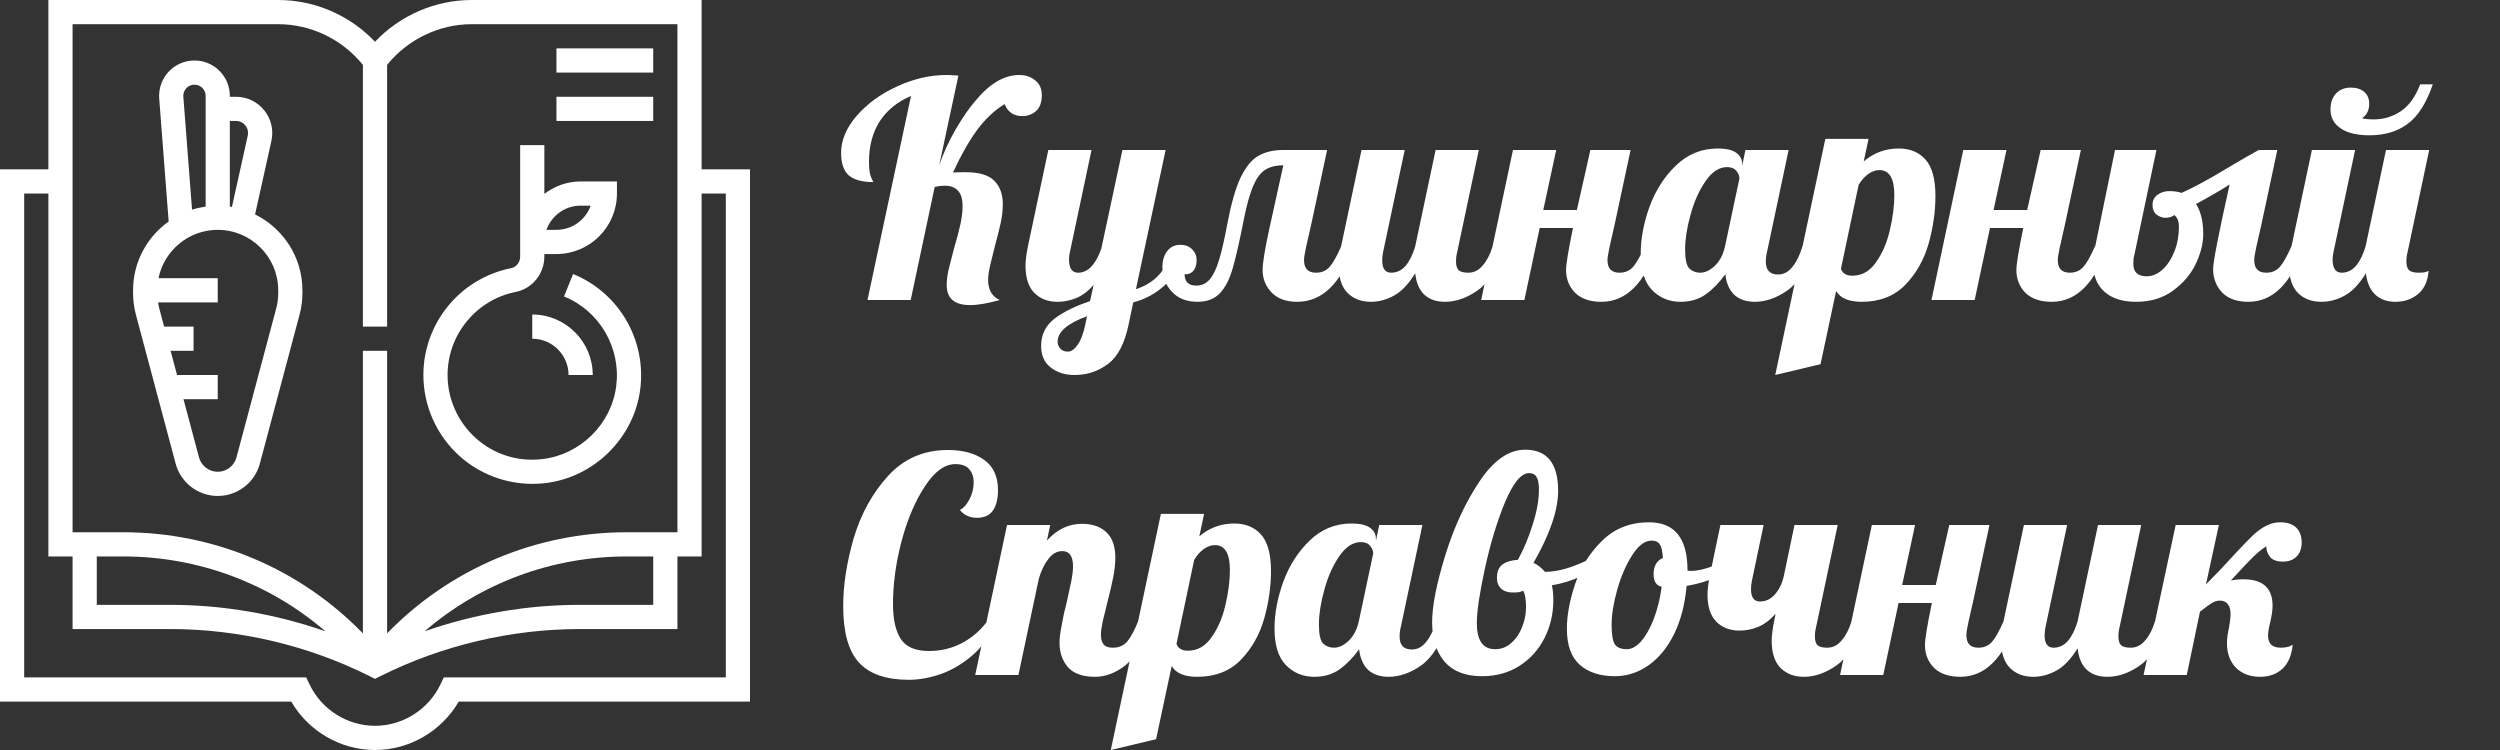 <svg width="200" height="60" viewBox="0 0 200 60" fill="none" xmlns="http://www.w3.org/2000/svg">
<rect x="0" y="0" width="200" height="60" fill="#333333" stroke="none"/>
<path d="M56.129 13.548V0H37.742C34.812 0 31.996 1.231 30 3.341C28.004 1.231 25.188 0 22.258 0H3.871V13.548H0V56.129H23.303C24.677 58.499 27.241 60 30 60C32.759 60 35.323 58.499 36.697 56.129H60V13.548H56.129ZM5.806 1.935H22.258C24.884 1.935 27.388 3.153 29.032 5.191V26.129H30.968V5.191C32.612 3.153 35.116 1.935 37.742 1.935H54.194V42.581H50.136C42.861 42.581 35.989 45.504 30.968 50.669V28.064H29.032V50.669C24.012 45.504 17.141 42.581 9.864 42.581H5.806V1.935ZM7.742 44.516H9.864C15.865 44.516 21.567 46.661 26.031 50.504C22.045 49.113 17.823 48.387 13.603 48.387H7.742V44.516ZM52.258 44.516V48.387H46.397C42.177 48.387 37.953 49.113 33.967 50.505C38.432 46.661 44.136 44.516 50.136 44.516H52.258ZM58.065 54.194H35.503L35.24 54.745C34.281 56.762 32.224 58.065 30 58.065C27.776 58.065 25.719 56.762 24.761 54.745L24.497 54.194H1.935V15.484H3.871V44.516H5.806V50.323H13.603C19.117 50.323 24.637 51.626 29.568 54.092L30 54.308L30.432 54.091C35.363 51.626 40.883 50.323 46.397 50.323H54.194V44.516H56.129V15.484H58.065V54.194Z" fill="white"/>
<path d="M14.051 37.089C14.456 38.613 15.842 39.677 17.419 39.677C18.997 39.677 20.383 38.613 20.788 37.089L23.964 25.178L23.965 25.177C24.117 24.607 24.194 24.019 24.194 23.433V23.226C24.194 20.563 22.645 18.261 20.406 17.154L21.712 11.274C21.904 10.41 21.696 9.518 21.142 8.828C20.589 8.138 19.762 7.742 18.878 7.742H18.387V7.667C18.387 6.108 17.117 4.839 15.559 4.839C14.773 4.839 14.016 5.169 13.482 5.745C12.948 6.322 12.677 7.101 12.737 7.884L13.493 17.716C11.773 18.946 10.645 20.954 10.645 23.226V23.433C10.645 24.019 10.722 24.607 10.873 25.179L14.051 37.089ZM22.258 23.226V23.433C22.258 23.852 22.203 24.272 22.096 24.679L18.919 36.59C18.737 37.269 18.122 37.742 17.419 37.742C16.717 37.742 16.102 37.269 15.92 36.59L14.679 31.936H17.419V30H14.163L13.647 28.064H15.484V26.129H13.13L12.744 24.68C12.702 24.52 12.674 24.356 12.648 24.194H17.419V22.258H12.678C13.128 20.053 15.082 18.387 17.419 18.387C20.087 18.387 22.258 20.558 22.258 23.226ZM18.878 9.677C19.173 9.677 19.448 9.809 19.632 10.039C19.817 10.27 19.886 10.567 19.821 10.855L18.554 16.554C18.499 16.545 18.442 16.537 18.386 16.528V9.677H18.878ZM14.667 7.736C14.648 7.485 14.731 7.245 14.902 7.061C15.074 6.876 15.306 6.774 15.559 6.774C16.051 6.774 16.452 7.175 16.452 7.667V16.529C16.079 16.584 15.713 16.66 15.363 16.773L14.667 7.736Z" fill="white"/>
<path d="M36.78 36.497C38.381 37.928 40.459 38.709 42.601 38.708C42.93 38.708 43.26 38.689 43.59 38.653C47.508 38.21 50.717 35.053 51.218 31.145C51.722 27.199 49.514 23.408 45.847 21.923L45.121 23.717C47.973 24.872 49.691 27.825 49.297 30.899C48.909 33.934 46.416 36.385 43.372 36.728C41.41 36.957 39.525 36.354 38.069 35.053C36.632 33.769 35.806 31.927 35.806 30C35.806 26.773 38.1 23.978 41.261 23.353C42.586 23.092 43.548 21.901 43.548 20.521V20.323H44.516C47.184 20.323 49.355 18.152 49.355 15.484V14.516H46.452C45.358 14.516 44.359 14.895 43.548 15.509V11.613H41.613V20.522C41.613 20.98 41.308 21.372 40.886 21.456C36.821 22.257 33.871 25.85 33.871 30C33.871 32.477 34.932 34.845 36.78 36.497ZM46.452 16.452H47.254C46.854 17.578 45.778 18.387 44.516 18.387H43.714C44.114 17.261 45.19 16.452 46.452 16.452Z" fill="white"/>
<path d="M42.581 27.097C44.181 27.097 45.484 28.399 45.484 30H47.419C47.419 27.332 45.248 25.161 42.581 25.161V27.097Z" fill="white"/>
<path d="M44.516 3.871H52.258V5.806H44.516V3.871Z" fill="white"/>
<path d="M44.516 7.742H52.258V9.677H44.516V7.742Z" fill="white"/>
<path d="M77.608 24.408C76.36 24.408 75.736 23.872 75.736 22.8C75.736 22.448 75.784 22.048 75.88 21.6C75.992 21.136 76.144 20.544 76.336 19.824C76.56 19.072 76.728 18.432 76.84 17.904C76.952 17.376 77.008 16.904 77.008 16.488C77.008 15.4 76.528 14.856 75.568 14.856C75.312 14.856 75.048 14.888 74.776 14.952L72.856 24H69.4L72.88 7.68C71.808 8.128 70.976 8.8 70.384 9.696C69.808 10.592 69.52 11.672 69.52 12.936C69.52 13.528 69.576 13.944 69.688 14.184C69.8 14.408 69.856 14.536 69.856 14.568C68.992 14.568 68.344 14.392 67.912 14.04C67.496 13.672 67.288 13.072 67.288 12.24C67.288 11.216 67.704 10.224 68.536 9.264C69.384 8.288 70.464 7.504 71.776 6.912C73.088 6.304 74.4 6 75.712 6C75.936 6 76.256 6.016 76.672 6.048L75.136 13.224C75.456 12.28 75.896 11.32 76.456 10.344C77.032 9.368 77.552 8.616 78.016 8.088C79.152 6.696 80.328 6 81.544 6C82.056 6 82.48 6.144 82.816 6.432C83.168 6.704 83.344 7.096 83.344 7.608C83.344 8.184 83.192 8.608 82.888 8.88C82.584 9.152 82.216 9.288 81.784 9.288C81.096 9.288 80.624 8.968 80.368 8.328C79.552 8.824 78.808 9.528 78.136 10.44C77.48 11.352 76.848 12.472 76.24 13.8C76.496 13.784 76.832 13.776 77.248 13.776C78.336 13.776 79.104 14.008 79.552 14.472C80 14.92 80.224 15.544 80.224 16.344C80.224 16.808 80.168 17.304 80.056 17.832C79.944 18.344 79.784 18.984 79.576 19.752C79.448 20.248 79.328 20.736 79.216 21.216C79.104 21.696 79.048 22.096 79.048 22.416C79.048 22.784 79.128 23.112 79.288 23.4C79.464 23.688 79.696 23.888 79.984 24C79.008 24.272 78.216 24.408 77.608 24.408ZM85.978 30C85.21 30 84.57 29.8 84.058 29.4C83.546 29 83.29 28.424 83.29 27.672C83.29 26.76 83.658 26.024 84.394 25.464C85.13 24.92 86.066 24.464 87.202 24.096L87.49 22.8C87.026 23.312 86.554 23.664 86.074 23.856C85.594 24.048 85.106 24.144 84.61 24.144C83.842 24.144 83.218 23.904 82.738 23.424C82.274 22.944 82.042 22.224 82.042 21.264C82.042 20.864 82.106 20.344 82.234 19.704L83.866 12H87.322L85.594 20.16C85.546 20.352 85.522 20.552 85.522 20.76C85.522 21.464 85.762 21.816 86.242 21.816C86.658 21.816 87.026 21.64 87.346 21.288C87.666 20.92 87.922 20.44 88.114 19.848L89.794 12H93.25L90.874 23.136C91.642 22.88 92.258 22.496 92.722 21.984C93.186 21.472 93.578 20.712 93.898 19.704H94.906C94.474 21.128 93.89 22.176 93.154 22.848C92.418 23.504 91.586 23.952 90.658 24.192L90.298 25.92C89.978 27.472 89.426 28.536 88.642 29.112C87.858 29.704 86.97 30 85.978 30ZM85.426 28.128C85.698 28.128 85.962 27.944 86.218 27.576C86.474 27.208 86.674 26.68 86.818 25.992L86.962 25.296C85.394 25.872 84.61 26.552 84.61 27.336C84.61 27.544 84.682 27.728 84.826 27.888C84.97 28.048 85.17 28.128 85.426 28.128ZM95.802 24.144C94.938 24.144 94.258 23.88 93.762 23.352C93.25 22.808 92.994 22.152 92.994 21.384C92.994 20.84 93.122 20.408 93.378 20.088C93.634 19.752 93.986 19.584 94.434 19.584C94.818 19.584 95.13 19.704 95.37 19.944C95.61 20.184 95.73 20.472 95.73 20.808C95.73 21.192 95.634 21.488 95.442 21.696C95.25 21.888 95.026 21.968 94.77 21.936C94.77 22.544 95.082 22.848 95.706 22.848C96.138 22.848 96.498 22.68 96.786 22.344C97.074 21.992 97.322 21.472 97.53 20.784C97.738 20.096 97.954 19.152 98.178 17.952C98.482 16.336 98.834 15.096 99.234 14.232C99.65 13.368 100.122 12.784 100.65 12.48C101.194 12.16 101.858 12 102.642 12H106.17L104.898 17.952C104.738 18.64 104.602 19.24 104.49 19.752C104.378 20.264 104.322 20.616 104.322 20.808C104.322 21.48 104.642 21.816 105.282 21.816C105.73 21.816 106.09 21.664 106.362 21.36C106.634 21.056 106.946 20.504 107.298 19.704H108.306C107.298 22.664 105.786 24.144 103.77 24.144C102.89 24.144 102.21 23.896 101.73 23.4C101.25 22.904 101.01 22.304 101.01 21.6C101.01 21.04 101.186 19.952 101.538 18.336L102.666 13.224C102.058 13.224 101.562 13.352 101.178 13.608C100.81 13.864 100.498 14.296 100.242 14.904C99.986 15.512 99.746 16.368 99.522 17.472C99.17 19.28 98.866 20.616 98.61 21.48C98.37 22.328 98.034 22.984 97.602 23.448C97.17 23.912 96.57 24.144 95.802 24.144ZM109.665 24.144C108.897 24.144 108.273 23.904 107.793 23.424C107.329 22.944 107.097 22.224 107.097 21.264C107.097 20.864 107.161 20.344 107.289 19.704L108.921 12H112.377L110.649 20.16C110.601 20.4 110.577 20.624 110.577 20.832C110.577 21.488 110.817 21.816 111.297 21.816C111.745 21.816 112.129 21.632 112.449 21.264C112.769 20.88 113.025 20.36 113.217 19.704L114.849 12H118.305L116.577 20.16C116.513 20.4 116.481 20.656 116.481 20.928C116.481 21.248 116.553 21.48 116.697 21.624C116.857 21.752 117.113 21.816 117.465 21.816C117.913 21.816 118.297 21.624 118.617 21.24C118.953 20.856 119.217 20.344 119.409 19.704H120.417C119.825 21.432 119.089 22.608 118.209 23.232C117.345 23.84 116.473 24.144 115.593 24.144C114.905 24.144 114.353 23.952 113.937 23.568C113.537 23.184 113.297 22.616 113.217 21.864C112.673 22.744 112.097 23.344 111.489 23.664C110.897 23.984 110.289 24.144 109.665 24.144ZM128.118 24.144C127.206 24.144 126.502 23.904 126.006 23.424C125.526 22.928 125.286 22.32 125.286 21.6C125.286 21.136 125.47 20.016 125.838 18.24H123.174L121.95 24H118.494L121.038 12H124.494L123.462 16.8H126.15L127.23 12H130.446L129.174 17.952C129.014 18.64 128.878 19.24 128.766 19.752C128.654 20.264 128.598 20.616 128.598 20.808C128.598 21.48 128.918 21.816 129.558 21.816C130.006 21.816 130.366 21.664 130.638 21.36C130.91 21.056 131.222 20.504 131.574 19.704H132.582C131.574 22.664 130.086 24.144 128.118 24.144ZM134.45 24.144C133.538 24.144 132.778 23.832 132.17 23.208C131.562 22.584 131.258 21.608 131.258 20.28C131.258 19.096 131.49 17.856 131.954 16.56C132.434 15.248 133.138 14.144 134.066 13.248C135.01 12.336 136.13 11.88 137.426 11.88C138.082 11.88 138.57 11.992 138.89 12.216C139.21 12.44 139.37 12.736 139.37 13.104V13.272L139.634 12H143.09L141.362 20.16C141.298 20.4 141.266 20.656 141.266 20.928C141.266 21.616 141.594 21.96 142.25 21.96C142.698 21.96 143.082 21.752 143.402 21.336C143.738 20.92 144.002 20.376 144.194 19.704H145.202C144.61 21.432 143.874 22.608 142.994 23.232C142.13 23.84 141.258 24.144 140.378 24.144C139.706 24.144 139.162 23.96 138.746 23.592C138.346 23.208 138.106 22.656 138.026 21.936C137.562 22.592 137.042 23.128 136.466 23.544C135.906 23.944 135.234 24.144 134.45 24.144ZM136.01 21.816C136.41 21.816 136.802 21.632 137.186 21.264C137.586 20.88 137.858 20.36 138.002 19.704L139.154 14.28C139.154 14.072 139.074 13.872 138.914 13.68C138.754 13.472 138.506 13.368 138.17 13.368C137.53 13.368 136.954 13.744 136.442 14.496C135.93 15.232 135.53 16.128 135.242 17.184C134.954 18.224 134.81 19.144 134.81 19.944C134.81 20.744 134.922 21.256 135.146 21.48C135.386 21.704 135.674 21.816 136.01 21.816ZM146.027 11.112H149.483L149.099 12.912C149.899 12.224 150.835 11.88 151.907 11.88C152.803 11.88 153.515 12.176 154.043 12.768C154.571 13.36 154.835 14.328 154.835 15.672C154.835 16.936 154.651 18.216 154.283 19.512C153.915 20.792 153.291 21.888 152.411 22.8C151.531 23.696 150.371 24.144 148.931 24.144C147.907 24.144 147.227 23.856 146.891 23.28L145.643 29.136L142.019 30L146.027 11.112ZM148.187 22.056C148.955 22.056 149.587 21.696 150.083 20.976C150.595 20.256 150.963 19.4 151.187 18.408C151.427 17.4 151.547 16.464 151.547 15.6C151.547 14.272 151.147 13.608 150.347 13.608C150.059 13.608 149.763 13.712 149.459 13.92C149.171 14.128 148.915 14.416 148.691 14.784L147.275 21.504C147.403 21.872 147.707 22.056 148.187 22.056ZM164.142 24.144C163.23 24.144 162.526 23.904 162.03 23.424C161.55 22.928 161.31 22.32 161.31 21.6C161.31 21.136 161.494 20.016 161.862 18.24H159.198L157.974 24H154.518L157.062 12H160.518L159.486 16.8H162.174L163.254 12H166.47L165.198 17.952C165.038 18.64 164.902 19.24 164.79 19.752C164.678 20.264 164.622 20.616 164.622 20.808C164.622 21.48 164.942 21.816 165.582 21.816C166.03 21.816 166.39 21.664 166.662 21.36C166.934 21.056 167.246 20.504 167.598 19.704H168.606C167.598 22.664 166.11 24.144 164.142 24.144ZM170.882 24.144C169.794 24.144 168.946 23.872 168.338 23.328C167.746 22.784 167.45 22.032 167.45 21.072C167.45 20.592 167.506 20.136 167.618 19.704L169.202 12H172.514L170.738 20.448C170.69 20.576 170.666 20.8 170.666 21.12C170.666 21.776 171.026 22.104 171.746 22.104C172.178 22.104 172.594 21.928 172.994 21.576C173.394 21.208 173.714 20.72 173.954 20.112C174.194 19.504 174.314 18.84 174.314 18.12C174.314 17.72 174.194 17.416 173.954 17.208C173.746 17.352 173.514 17.424 173.258 17.424C172.986 17.424 172.738 17.336 172.514 17.16C172.306 16.984 172.202 16.728 172.202 16.392C172.202 16.04 172.338 15.768 172.61 15.576C172.882 15.384 173.194 15.288 173.546 15.288C173.914 15.288 174.242 15.336 174.53 15.432C175.554 14.968 176.778 14.304 178.202 13.44C179.354 12.752 180.186 12.272 180.698 12H182.186L180.914 17.952C180.754 18.64 180.618 19.24 180.506 19.752C180.394 20.264 180.338 20.616 180.338 20.808C180.338 21.48 180.658 21.816 181.298 21.816C181.746 21.816 182.106 21.664 182.378 21.36C182.65 21.056 182.962 20.504 183.314 19.704H184.322C183.314 22.664 181.834 24.144 179.882 24.144C178.954 24.144 178.25 23.896 177.77 23.4C177.29 22.888 177.05 22.264 177.05 21.528C177.05 20.952 177.49 18.696 178.37 14.76C177.618 15.24 176.722 15.76 175.682 16.32C176.066 16.912 176.258 17.712 176.258 18.72C176.258 19.472 176.058 20.272 175.658 21.12C175.258 21.952 174.65 22.664 173.834 23.256C173.034 23.848 172.05 24.144 170.882 24.144ZM189.56 10.824C188.568 10.824 187.8 10.64 187.256 10.272C186.712 9.904 186.44 9.4 186.44 8.76C186.44 8.232 186.584 7.808 186.872 7.488C187.176 7.168 187.568 7.008 188.048 7.008C188.512 7.008 188.872 7.12 189.128 7.344C189.4 7.568 189.536 7.888 189.536 8.304C189.536 8.816 189.344 9.2 188.96 9.456C189.168 9.52 189.488 9.552 189.92 9.552C190.688 9.552 191.4 9.336 192.056 8.904C192.712 8.472 193.232 7.752 193.616 6.744H194.624C194.112 8.248 193.44 9.304 192.608 9.912C191.792 10.52 190.776 10.824 189.56 10.824ZM185.696 24.144C184.928 24.144 184.304 23.904 183.824 23.424C183.36 22.944 183.128 22.224 183.128 21.264C183.128 20.864 183.192 20.344 183.32 19.704L184.952 12H188.408L186.68 20.16C186.632 20.352 186.608 20.552 186.608 20.76C186.608 21.464 186.848 21.816 187.328 21.816C187.776 21.816 188.16 21.632 188.48 21.264C188.8 20.88 189.056 20.36 189.248 19.704L190.88 12H194.336L192.608 20.16C192.544 20.4 192.512 20.656 192.512 20.928C192.512 21.248 192.584 21.48 192.728 21.624C192.888 21.752 193.144 21.816 193.496 21.816C193.752 21.816 193.936 21.8 194.048 21.768C194.176 21.72 194.256 21.688 194.288 21.672C194.224 22.488 193.944 23.104 193.448 23.52C192.952 23.936 192.344 24.144 191.624 24.144C190.952 24.144 190.408 23.944 189.992 23.544C189.592 23.144 189.352 22.584 189.272 21.864C188.728 22.744 188.152 23.344 187.544 23.664C186.952 23.984 186.336 24.144 185.696 24.144ZM72.712 54.384C70.904 54.384 69.576 53.928 68.728 53.016C67.88 52.104 67.456 50.592 67.456 48.48C67.456 46.8 67.736 44.992 68.296 43.056C68.872 41.12 69.784 39.464 71.032 38.088C72.296 36.696 73.896 36 75.832 36C77.032 36 78 36.264 78.736 36.792C79.472 37.32 79.84 38.128 79.84 39.216C79.84 39.904 79.704 40.448 79.432 40.848C79.16 41.232 78.736 41.424 78.16 41.424C77.584 41.424 77.128 41.216 76.792 40.8C77.08 40.656 77.336 40.368 77.56 39.936C77.784 39.504 77.896 39.056 77.896 38.592C77.896 38.16 77.776 37.808 77.536 37.536C77.312 37.264 76.944 37.128 76.432 37.128C75.584 37.128 74.776 37.712 74.008 38.88C73.24 40.032 72.616 41.488 72.136 43.248C71.672 45.008 71.44 46.704 71.44 48.336C71.44 49.552 71.648 50.48 72.064 51.12C72.48 51.76 73.232 52.08 74.32 52.08C75.264 52.08 76.136 51.872 76.936 51.456C77.736 51.04 78.424 50.448 79 49.68L79.552 49.92C79.152 50.928 78.56 51.768 77.776 52.44C76.992 53.112 76.152 53.608 75.256 53.928C74.36 54.232 73.512 54.384 72.712 54.384ZM87.594 54.144C86.618 54.144 85.898 53.888 85.434 53.376C84.986 52.848 84.762 52.2 84.762 51.432C84.762 51.096 84.802 50.72 84.882 50.304C84.962 49.872 85.042 49.456 85.122 49.056C85.218 48.656 85.282 48.4 85.314 48.288C85.442 47.728 85.562 47.176 85.674 46.632C85.786 46.088 85.842 45.648 85.842 45.312C85.842 44.496 85.554 44.088 84.978 44.088C84.562 44.088 84.194 44.296 83.874 44.712C83.554 45.112 83.298 45.64 83.106 46.296L81.474 54H78.018L80.562 42H84.018L83.754 43.248C84.554 42.352 85.49 41.904 86.562 41.904C87.378 41.904 88.026 42.128 88.506 42.576C88.986 43.024 89.226 43.704 89.226 44.616C89.226 45.08 89.17 45.6 89.058 46.176C88.946 46.736 88.786 47.424 88.578 48.24C88.45 48.736 88.33 49.224 88.218 49.704C88.122 50.168 88.074 50.536 88.074 50.808C88.074 51.128 88.146 51.376 88.29 51.552C88.434 51.728 88.682 51.816 89.034 51.816C89.514 51.816 89.898 51.648 90.186 51.312C90.474 50.96 90.762 50.424 91.05 49.704H92.058C91.466 51.464 90.778 52.648 89.994 53.256C89.226 53.848 88.426 54.144 87.594 54.144ZM92.871 41.112H96.327L95.943 42.912C96.743 42.224 97.679 41.88 98.751 41.88C99.647 41.88 100.359 42.176 100.887 42.768C101.415 43.36 101.679 44.328 101.679 45.672C101.679 46.936 101.495 48.216 101.127 49.512C100.759 50.792 100.135 51.888 99.255 52.8C98.375 53.696 97.215 54.144 95.775 54.144C94.751 54.144 94.071 53.856 93.735 53.28L92.487 59.136L88.863 60L92.871 41.112ZM95.031 52.056C95.799 52.056 96.431 51.696 96.927 50.976C97.439 50.256 97.807 49.4 98.031 48.408C98.271 47.4 98.391 46.464 98.391 45.6C98.391 44.272 97.991 43.608 97.191 43.608C96.903 43.608 96.607 43.712 96.303 43.92C96.015 44.128 95.759 44.416 95.535 44.784L94.119 51.504C94.247 51.872 94.551 52.056 95.031 52.056ZM105.153 54.144C104.241 54.144 103.481 53.832 102.873 53.208C102.265 52.584 101.961 51.608 101.961 50.28C101.961 49.096 102.193 47.856 102.657 46.56C103.137 45.248 103.841 44.144 104.769 43.248C105.713 42.336 106.833 41.88 108.129 41.88C108.785 41.88 109.273 41.992 109.593 42.216C109.913 42.44 110.073 42.736 110.073 43.104V43.272L110.337 42H113.793L112.065 50.16C112.001 50.4 111.969 50.656 111.969 50.928C111.969 51.616 112.297 51.96 112.953 51.96C113.401 51.96 113.785 51.752 114.105 51.336C114.441 50.92 114.705 50.376 114.897 49.704H115.905C115.313 51.432 114.577 52.608 113.697 53.232C112.833 53.84 111.961 54.144 111.081 54.144C110.409 54.144 109.865 53.96 109.449 53.592C109.049 53.208 108.809 52.656 108.729 51.936C108.265 52.592 107.745 53.128 107.169 53.544C106.609 53.944 105.937 54.144 105.153 54.144ZM106.713 51.816C107.113 51.816 107.505 51.632 107.889 51.264C108.289 50.88 108.561 50.36 108.705 49.704L109.857 44.28C109.857 44.072 109.777 43.872 109.617 43.68C109.457 43.472 109.209 43.368 108.873 43.368C108.233 43.368 107.657 43.744 107.145 44.496C106.633 45.232 106.233 46.128 105.945 47.184C105.657 48.224 105.513 49.144 105.513 49.944C105.513 50.744 105.625 51.256 105.849 51.48C106.089 51.704 106.377 51.816 106.713 51.816ZM118.554 54.096C117.226 54.096 116.226 53.704 115.554 52.92C114.898 52.136 114.57 51.088 114.57 49.776C114.57 48.496 114.914 46.736 115.602 44.496C116.29 42.24 117.202 40.256 118.338 38.544C119.474 36.832 120.698 35.976 122.01 35.976C123.77 35.976 124.65 37.072 124.65 39.264C124.65 40.816 123.994 42.736 122.682 45.024C123.018 45.184 123.322 45.424 123.594 45.744C124.298 45.744 125.058 45.592 125.874 45.288C126.706 44.984 127.41 44.632 127.986 44.232L128.202 44.88C127.77 45.344 127.194 45.752 126.474 46.104C125.77 46.44 124.994 46.68 124.146 46.824C124.226 47.128 124.266 47.528 124.266 48.024C124.266 49.096 124.034 50.096 123.57 51.024C123.106 51.952 122.442 52.696 121.578 53.256C120.714 53.816 119.706 54.096 118.554 54.096ZM119.61 51.936C120.106 51.936 120.538 51.768 120.906 51.432C121.29 51.096 121.578 50.672 121.77 50.16C121.978 49.648 122.082 49.12 122.082 48.576C122.082 47.984 122.01 47.544 121.866 47.256C121.754 47.304 121.634 47.344 121.506 47.376C121.378 47.392 121.21 47.4 121.002 47.4C120.618 47.4 120.314 47.296 120.09 47.088C119.866 46.88 119.754 46.592 119.754 46.224C119.754 45.744 119.898 45.392 120.186 45.168C120.49 44.944 120.906 44.816 121.434 44.784C121.898 43.936 122.29 43 122.61 41.976C122.946 40.936 123.114 40 123.114 39.168C123.114 38.688 123.05 38.352 122.922 38.16C122.81 37.952 122.61 37.848 122.322 37.848C121.698 37.848 121.058 38.624 120.402 40.176C119.762 41.728 119.226 43.496 118.794 45.48C118.362 47.464 118.146 48.92 118.146 49.848C118.146 51.24 118.634 51.936 119.61 51.936ZM129.192 54.096C128.008 54.096 127.072 53.792 126.384 53.184C125.696 52.576 125.351 51.616 125.351 50.304C125.351 49.216 125.575 48.008 126.024 46.68C126.472 45.352 127.192 44.208 128.184 43.248C129.176 42.272 130.424 41.784 131.928 41.784C133.976 41.784 135 43.064 135 45.624V45.648C135.048 45.664 135.136 45.672 135.264 45.672C135.792 45.672 136.4 45.536 137.088 45.264C137.776 44.976 138.4 44.632 138.96 44.232L139.176 44.88C138.712 45.376 138.104 45.8 137.352 46.152C136.616 46.488 135.808 46.728 134.928 46.872C134.8 48.328 134.472 49.6 133.944 50.688C133.416 51.776 132.736 52.616 131.904 53.208C131.072 53.8 130.168 54.096 129.192 54.096ZM130.152 51.936C130.536 51.936 130.92 51.72 131.304 51.288C131.688 50.84 132.024 50.24 132.312 49.488C132.6 48.72 132.808 47.872 132.936 46.944C132.504 46.848 132.288 46.512 132.288 45.936C132.288 45.28 132.536 44.848 133.032 44.64C133 44.112 132.92 43.752 132.792 43.56C132.664 43.352 132.44 43.248 132.12 43.248C131.592 43.248 131.08 43.632 130.584 44.4C130.088 45.168 129.688 46.088 129.384 47.16C129.08 48.232 128.928 49.176 128.928 49.992C128.928 50.76 129.016 51.28 129.192 51.552C129.368 51.808 129.688 51.936 130.152 51.936ZM144.304 54.144C143.536 54.144 142.912 53.904 142.432 53.424C141.968 52.944 141.736 52.224 141.736 51.264C141.736 50.864 141.8 50.344 141.928 49.704L142.048 49.104C141.584 49.616 141.112 49.968 140.632 50.16C140.152 50.352 139.664 50.448 139.168 50.448C138.4 50.448 137.776 50.208 137.296 49.728C136.832 49.248 136.6 48.528 136.6 47.568C136.6 47.168 136.664 46.648 136.792 46.008L137.632 42H141.088L140.152 46.464C140.104 46.704 140.08 46.928 140.08 47.136C140.08 47.792 140.32 48.12 140.8 48.12C141.264 48.12 141.664 47.928 142 47.544C142.352 47.144 142.592 46.632 142.72 46.008L143.56 42H147.016L145.288 50.16C145.224 50.4 145.192 50.656 145.192 50.928C145.192 51.248 145.264 51.48 145.408 51.624C145.568 51.752 145.824 51.816 146.176 51.816C146.624 51.816 147.008 51.624 147.328 51.24C147.664 50.856 147.928 50.344 148.12 49.704H149.128C148.536 51.432 147.8 52.608 146.92 53.232C146.056 53.84 145.184 54.144 144.304 54.144ZM156.829 54.144C155.917 54.144 155.213 53.904 154.717 53.424C154.237 52.928 153.997 52.32 153.997 51.6C153.997 51.136 154.181 50.016 154.549 48.24H151.885L150.661 54H147.205L149.749 42H153.205L152.173 46.8H154.861L155.941 42H159.157L157.885 47.952C157.725 48.64 157.589 49.24 157.477 49.752C157.365 50.264 157.309 50.616 157.309 50.808C157.309 51.48 157.629 51.816 158.269 51.816C158.717 51.816 159.077 51.664 159.349 51.36C159.621 51.056 159.933 50.504 160.285 49.704H161.293C160.285 52.664 158.797 54.144 156.829 54.144ZM162.657 54.144C161.889 54.144 161.265 53.904 160.785 53.424C160.321 52.944 160.089 52.224 160.089 51.264C160.089 50.864 160.153 50.344 160.281 49.704L161.913 42H165.369L163.641 50.16C163.593 50.4 163.569 50.624 163.569 50.832C163.569 51.488 163.809 51.816 164.289 51.816C164.737 51.816 165.121 51.632 165.441 51.264C165.761 50.88 166.017 50.36 166.209 49.704L167.841 42H171.297L169.569 50.16C169.505 50.4 169.473 50.656 169.473 50.928C169.473 51.248 169.545 51.48 169.689 51.624C169.849 51.752 170.105 51.816 170.457 51.816C170.905 51.816 171.289 51.624 171.609 51.24C171.945 50.856 172.209 50.344 172.401 49.704H173.409C172.817 51.432 172.081 52.608 171.201 53.232C170.337 53.84 169.465 54.144 168.585 54.144C167.897 54.144 167.345 53.952 166.929 53.568C166.529 53.184 166.289 52.616 166.209 51.864C165.665 52.744 165.089 53.344 164.481 53.664C163.889 53.984 163.281 54.144 162.657 54.144ZM180.798 54.144C180.014 54.144 179.374 53.904 178.878 53.424C178.398 52.928 178.158 52.28 178.158 51.48C178.158 51.096 178.214 50.664 178.326 50.184C178.342 50.072 178.366 49.904 178.398 49.68C178.43 49.456 178.446 49.272 178.446 49.128C178.446 48.792 178.374 48.528 178.23 48.336C178.086 48.144 177.87 48.048 177.582 48.048C177.358 48.048 177.15 48.112 176.958 48.24C176.766 48.352 176.446 48.584 175.998 48.936L174.942 54H171.486L174.054 42H177.51L176.478 46.752C177.31 45.92 178.062 45.128 178.734 44.376C179.39 43.672 179.886 43.16 180.222 42.84C180.574 42.504 180.926 42.248 181.278 42.072C181.63 41.88 182.014 41.784 182.43 41.784C182.99 41.784 183.414 41.928 183.702 42.216C183.99 42.504 184.134 42.896 184.134 43.392C184.134 43.872 183.998 44.248 183.726 44.52C183.47 44.792 183.102 44.928 182.622 44.928C182.158 44.928 181.822 44.808 181.614 44.568C181.406 44.312 181.302 44.024 181.302 43.704C180.982 43.912 180.686 44.144 180.414 44.4C180.158 44.64 179.806 45 179.358 45.48C178.782 46.104 178.486 46.424 178.47 46.44C178.79 46.376 179.126 46.344 179.478 46.344C181.03 46.344 181.806 47.048 181.806 48.456C181.806 48.808 181.742 49.256 181.614 49.8C181.502 50.216 181.446 50.568 181.446 50.856C181.446 51.496 181.782 51.816 182.454 51.816C182.87 51.816 183.19 51.736 183.414 51.576C183.334 52.424 183.062 53.064 182.598 53.496C182.134 53.928 181.534 54.144 180.798 54.144Z" fill="white"/>
</svg>

